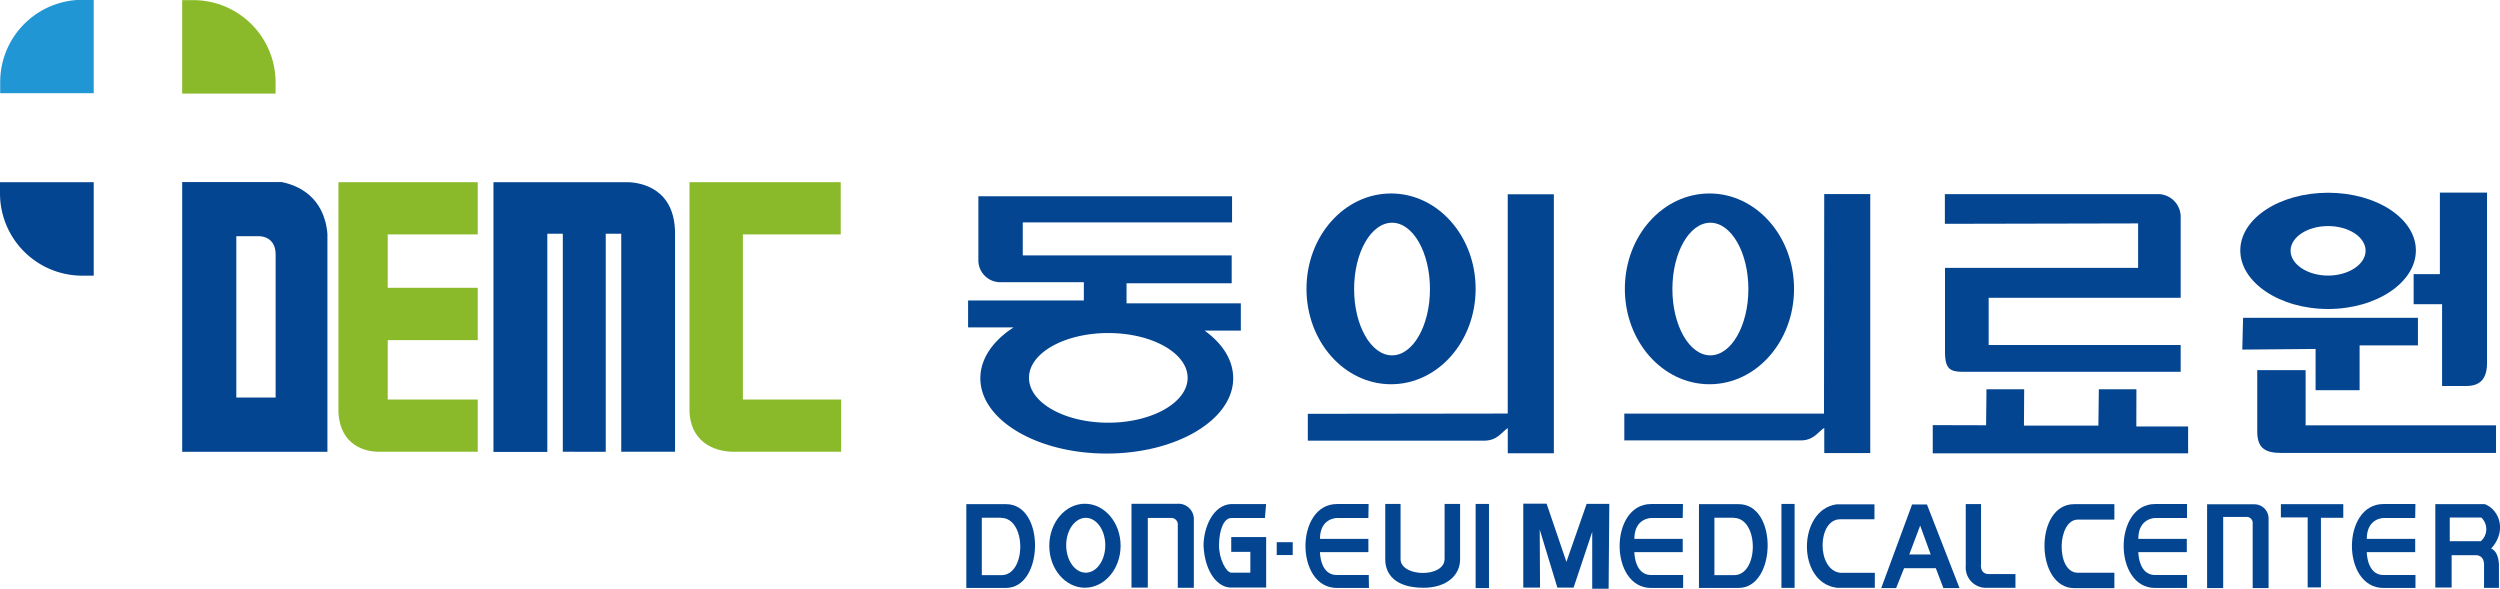 <svg id="레이어_1" data-name="레이어 1" xmlns="http://www.w3.org/2000/svg" viewBox="0 0 546.85 128.78"><defs><style>.cls-1{fill:#044592;}.cls-2{fill:#8aba29;}.cls-3{fill:#2196d4;}</style></defs><title>membership-item-01</title><path class="cls-1" d="M556.2,466.36v18.2h3.57v-7.07h5.18s1.91-.21,1.91,2.09v5.05h3.26v-4.79s0.09-3.1-1.71-3.8c3.45-3.79,1.9-8.43-1.38-9.72l-10.82,0h0Zm10.05,2.88a3.5,3.5,0,0,1-.09,5.18h-6.8v-5.18h6.89Z" transform="translate(-23.5 -356.04)"/><polygon class="cls-1" points="498.92 110.28 512.57 110.28 512.57 113.26 507.68 113.26 507.68 128.49 504.78 128.49 504.78 113.18 498.92 113.18 498.92 110.28 498.92 110.28"/><path class="cls-1" d="M453.51,466.3h3.32v13.15s-0.33,2.16,1.73,2.16h5.8l0,3h-6.75a4.43,4.43,0,0,1-4.12-4.81V466.3h0Z" transform="translate(-23.5 -356.04)"/><path class="cls-1" d="M443.52,471l-2.38,6.32h4.68l-2.3-6.31h0Zm-1.79-4.62H445l7.13,18.3h-3.53l-1.66-4.35H440l-1.74,4.35H435l6.75-18.3h0Z" transform="translate(-23.5 -356.04)"/><path class="cls-1" d="M506.28,466.32v18.36h3.52V469.11h5a1.32,1.32,0,0,1,1.45,1.43v14.14h3.48V469.35a3.12,3.12,0,0,0-3.18-3H506.28Z" transform="translate(-23.5 -356.04)"/><polygon class="cls-1" points="389.67 110.23 392.55 110.23 392.55 128.59 389.67 128.59 389.67 110.23 389.67 110.23"/><polygon class="cls-1" points="434.52 85.15 442.77 85.15 442.72 93.1 459 93.1 459.1 85.15 467.32 85.15 467.3 93.28 478.63 93.28 478.63 99.16 422.77 99.16 422.77 92.99 434.44 93.02 434.52 85.15 434.52 85.15"/><path class="cls-1" d="M448.92,398.49V405l42.27-.09v9.72H448.95V433c0,3.82,1.15,4.37,4.05,4.37l47.5,0v-5.86l-42,0V421.18h42v-17.4a5,5,0,0,0-4.69-5.28h-47Z" transform="translate(-23.5 -356.04)"/><path class="cls-1" d="M353.31,398.54h10.08v56.65H353.31v-5.51c-1.31.83-2.27,2.75-5.14,2.75h-38.6v-5.87l43.73-.06v-48h0Z" transform="translate(-23.5 -356.04)"/><path class="cls-1" d="M422.54,398.49H432.6v56.65H422.54v-5.51c-1.33.83-2.29,2.75-5.16,2.75H378.8v-5.87h43.68l0.05-48h0Z" transform="translate(-23.5 -356.04)"/><polygon class="cls-1" points="322.78 110.23 325.7 110.23 325.7 128.64 322.78 128.64 322.78 110.23 322.78 110.23"/><path class="cls-1" d="M339.48,478.44c-0.21,4-9.43,3.81-9.62,0V466.27h-3.35v12.15c0,3.14,2.12,6.19,8.37,6.19,5,0,8-2.7,8-6.19l0-12.15h-3.39v12.17h0Z" transform="translate(-23.5 -356.04)"/><path class="cls-1" d="M271,466.24v18.33h3.57V469.34h5.12a1.41,1.41,0,0,1,1.44,1.27v14h3.51V469.41a3.37,3.37,0,0,0-3.67-3.17H271Z" transform="translate(-23.5 -356.04)"/><path class="cls-1" d="M300.51,473.52h-7.69v3.24H297v4.55h-4.12c-1.18,0-2.78-3.08-2.73-6.08,0.05-3.37,1.06-5.88,2.71-5.88h7.33l0.26-3.05h-7.69c-3.86.21-6,5-6,9.14,0.31,6,3.3,9.3,6.22,9.12h7.48v-11h0Z" transform="translate(-23.5 -356.04)"/><polygon class="cls-1" points="279.27 118.6 282.77 118.6 282.77 121.41 279.27 121.41 279.27 118.6 279.27 118.6"/><path class="cls-1" d="M322.87,466.27l-0.05,3.08H315.9s-3.67,0-3.67,4.56h10.59v2.91H312.23s0,5,3.67,5h7l0.05,2.83h-7c-9.19,0-9.19-18.36,0-18.36l7,0h0Z" transform="translate(-23.5 -356.04)"/><path class="cls-1" d="M391.63,466.27l-0.05,3.08h-6.91s-3.67,0-3.67,4.56h10.58v2.91H381s0,5,3.67,5h7l0,2.83h-7c-9.19,0-9.19-18.36,0-18.36l7,0h0Z" transform="translate(-23.5 -356.04)"/><path class="cls-1" d="M501.89,466.27l0,3.08h-7s-3.66,0-3.66,4.56h10.61v2.91H491.24s0,5,3.66,5h7l0,2.83h-7c-9.16,0-9.16-18.36,0-18.36l7,0h0Z" transform="translate(-23.5 -356.04)"/><path class="cls-1" d="M551.85,466.27l-0.05,3.08h-6.94s-3.65,0-3.65,4.56H551.8v2.91H541.21s0,5,3.65,5h7l0,2.83h-7c-9.2,0-9.2-18.36,0-18.36l7,0h0Z" transform="translate(-23.5 -356.04)"/><path class="cls-1" d="M234.87,466.32v18.32h8.71c8.25,0,8.61-18.32,0-18.32h-8.71Zm7.6,3c5.59,0,5.59,12.53.09,12.53h-4.3V469.29h4.21Z" transform="translate(-23.5 -356.04)"/><path class="cls-1" d="M395.13,466.32v18.32h8.69c8.27,0,8.63-18.32,0-18.32h-8.69Zm7.58,3c5.59,0,5.59,12.53.09,12.53h-4.29V469.29h4.2Z" transform="translate(-23.5 -356.04)"/><polygon class="cls-1" points="342.64 122.9 338.3 110.17 333.2 110.17 333.2 128.53 336.87 128.53 336.8 115.85 340.66 128.53 344.21 128.53 348.28 116.34 348.28 128.78 351.87 128.78 352.02 110.22 347.06 110.22 342.64 122.9 342.64 122.9"/><path class="cls-1" d="M425.31,484.61h8.29v-3.28H426c-5.21-.67-5-11.7,0-11.7h7.52v-3.27h-8.3c-8.51,1.19-8.78,17.15.08,18.25h0Z" transform="translate(-23.5 -356.04)"/><path class="cls-1" d="M477.27,484.69H486v-3.37h-8c-4.86,0-4.56-11.62,0-11.62h8v-3.38h-8.81c-8.74,0-8.56,18.37.05,18.37h0Z" transform="translate(-23.5 -356.04)"/><polygon class="cls-1" points="516.14 85.35 516.14 75.55 528.9 75.55 528.9 69.51 490.65 69.51 490.48 76.47 506.51 76.33 506.51 85.35 516.14 85.35 516.14 85.35"/><path class="cls-1" d="M551.46,422.58h6.22v17.89H563c3.06,0,4.51-1.64,4.51-5v-37.3H557.2V416h-5.74v6.54h0Z" transform="translate(-23.5 -356.04)"/><path class="cls-1" d="M569.48,449.08H527.83V437H517.25v13.45c0,3.92,2.08,4.67,5.43,4.67h46.8v-6.06h0Z" transform="translate(-23.5 -356.04)"/><path class="cls-1" d="M532.75,416.32c-4.52,0-8.21-2.47-8.21-5.44s3.69-5.39,8.21-5.39,8.2,2.42,8.2,5.39-3.7,5.44-8.2,5.44h0Zm0-18.12c-10.62,0-19.21,5.65-19.21,12.62s8.58,12.81,19.21,12.81,19.2-5.84,19.2-12.81-8.59-12.62-19.2-12.62h0Z" transform="translate(-23.5 -356.04)"/><path class="cls-1" d="M261,481.31c-2.36,0-4.28-2.68-4.28-6s1.92-6,4.28-6,4.27,2.68,4.27,6-1.9,6-4.27,6h0Zm-0.19-15.08c-4.3,0-7.79,4.12-7.79,9.19s3.5,9.18,7.79,9.18,7.81-4.1,7.81-9.18-3.51-9.19-7.81-9.19h0Z" transform="translate(-23.5 -356.04)"/><path class="cls-1" d="M397.62,433.77c-4.58,0-8.3-6.5-8.3-14.5s3.72-14.51,8.3-14.51,8.32,6.51,8.32,14.51-3.74,14.5-8.32,14.5h0Zm-0.19-35.41c-10.24,0-18.51,9.33-18.51,20.86s8.27,20.87,18.51,20.87,18.5-9.35,18.5-20.87-8.28-20.86-18.5-20.86h0Z" transform="translate(-23.5 -356.04)"/><path class="cls-1" d="M328,433.77c-4.59,0-8.3-6.5-8.3-14.5s3.71-14.51,8.3-14.51,8.29,6.51,8.29,14.51-3.71,14.5-8.29,14.5h0Zm-0.22-35.41c-10.23,0-18.5,9.33-18.5,20.86s8.27,20.87,18.5,20.87,18.5-9.35,18.5-20.87-8.27-20.86-18.5-20.86h0Z" transform="translate(-23.5 -356.04)"/><path class="cls-1" d="M265.92,448.5c-9.58,0-17.34-4.4-17.34-9.82s7.77-9.79,17.34-9.79,17.36,4.39,17.36,9.79-7.77,9.82-17.36,9.82h0Zm29-20.11v-6h-25V418h23v-6.1h-45.7v-7.21H293v-5.72H237.51v13.8a4.8,4.8,0,0,0,5,5h18.07v4H235.26v5.89h7.94l2,0c-4.51,2.93-7.26,6.84-7.26,11.12,0,9.1,12.37,16.47,27.64,16.47s27.67-7.38,27.67-16.47c0-4-2.34-7.59-6.25-10.42H295Z" transform="translate(-23.5 -356.04)"/><path class="cls-2" d="M83.78,376.49v-2.42a18,18,0,0,0-18-18H63.35v20.45H83.78Z" transform="translate(-23.5 -356.04)"/><path class="cls-1" d="M23.5,395.89v2.4a18,18,0,0,0,18,18.05H44V395.89H23.5Z" transform="translate(-23.5 -356.04)"/><path class="cls-3" d="M44,356H41.54a18,18,0,0,0-18,18v2.42H44V356h0Z" transform="translate(-23.5 -356.04)"/><path class="cls-1" d="M83.83,443H75.19V407.71h5c0.8,0,3.6.37,3.6,4V443h0Zm1.4-47.13H63.35v59H95.12V407.17c-0.73-8.19-6.54-10.59-9.89-11.28h0Z" transform="translate(-23.5 -356.04)"/><path class="cls-2" d="M128,407.31V395.89H97.53v50.34c0.41,7.51,6.17,8.53,8.41,8.62H128V443.44H108.31v-13H128V419H108.31V407.31H128Z" transform="translate(-23.5 -356.04)"/><path class="cls-2" d="M186,407.31h21.4V395.89H174.32v50.34c0.49,7.51,6.74,8.53,9.17,8.62h24V443.44H186V407.31h0Z" transform="translate(-23.5 -356.04)"/><path class="cls-1" d="M161,395.89H131.44v59h11.78V407.17h3.39v47.69H156V407.17h3.39v47.69h11.77V407.13c0-9.82-7.35-11.12-10.18-11.24h0Z" transform="translate(-23.5 -356.04)"/></svg>